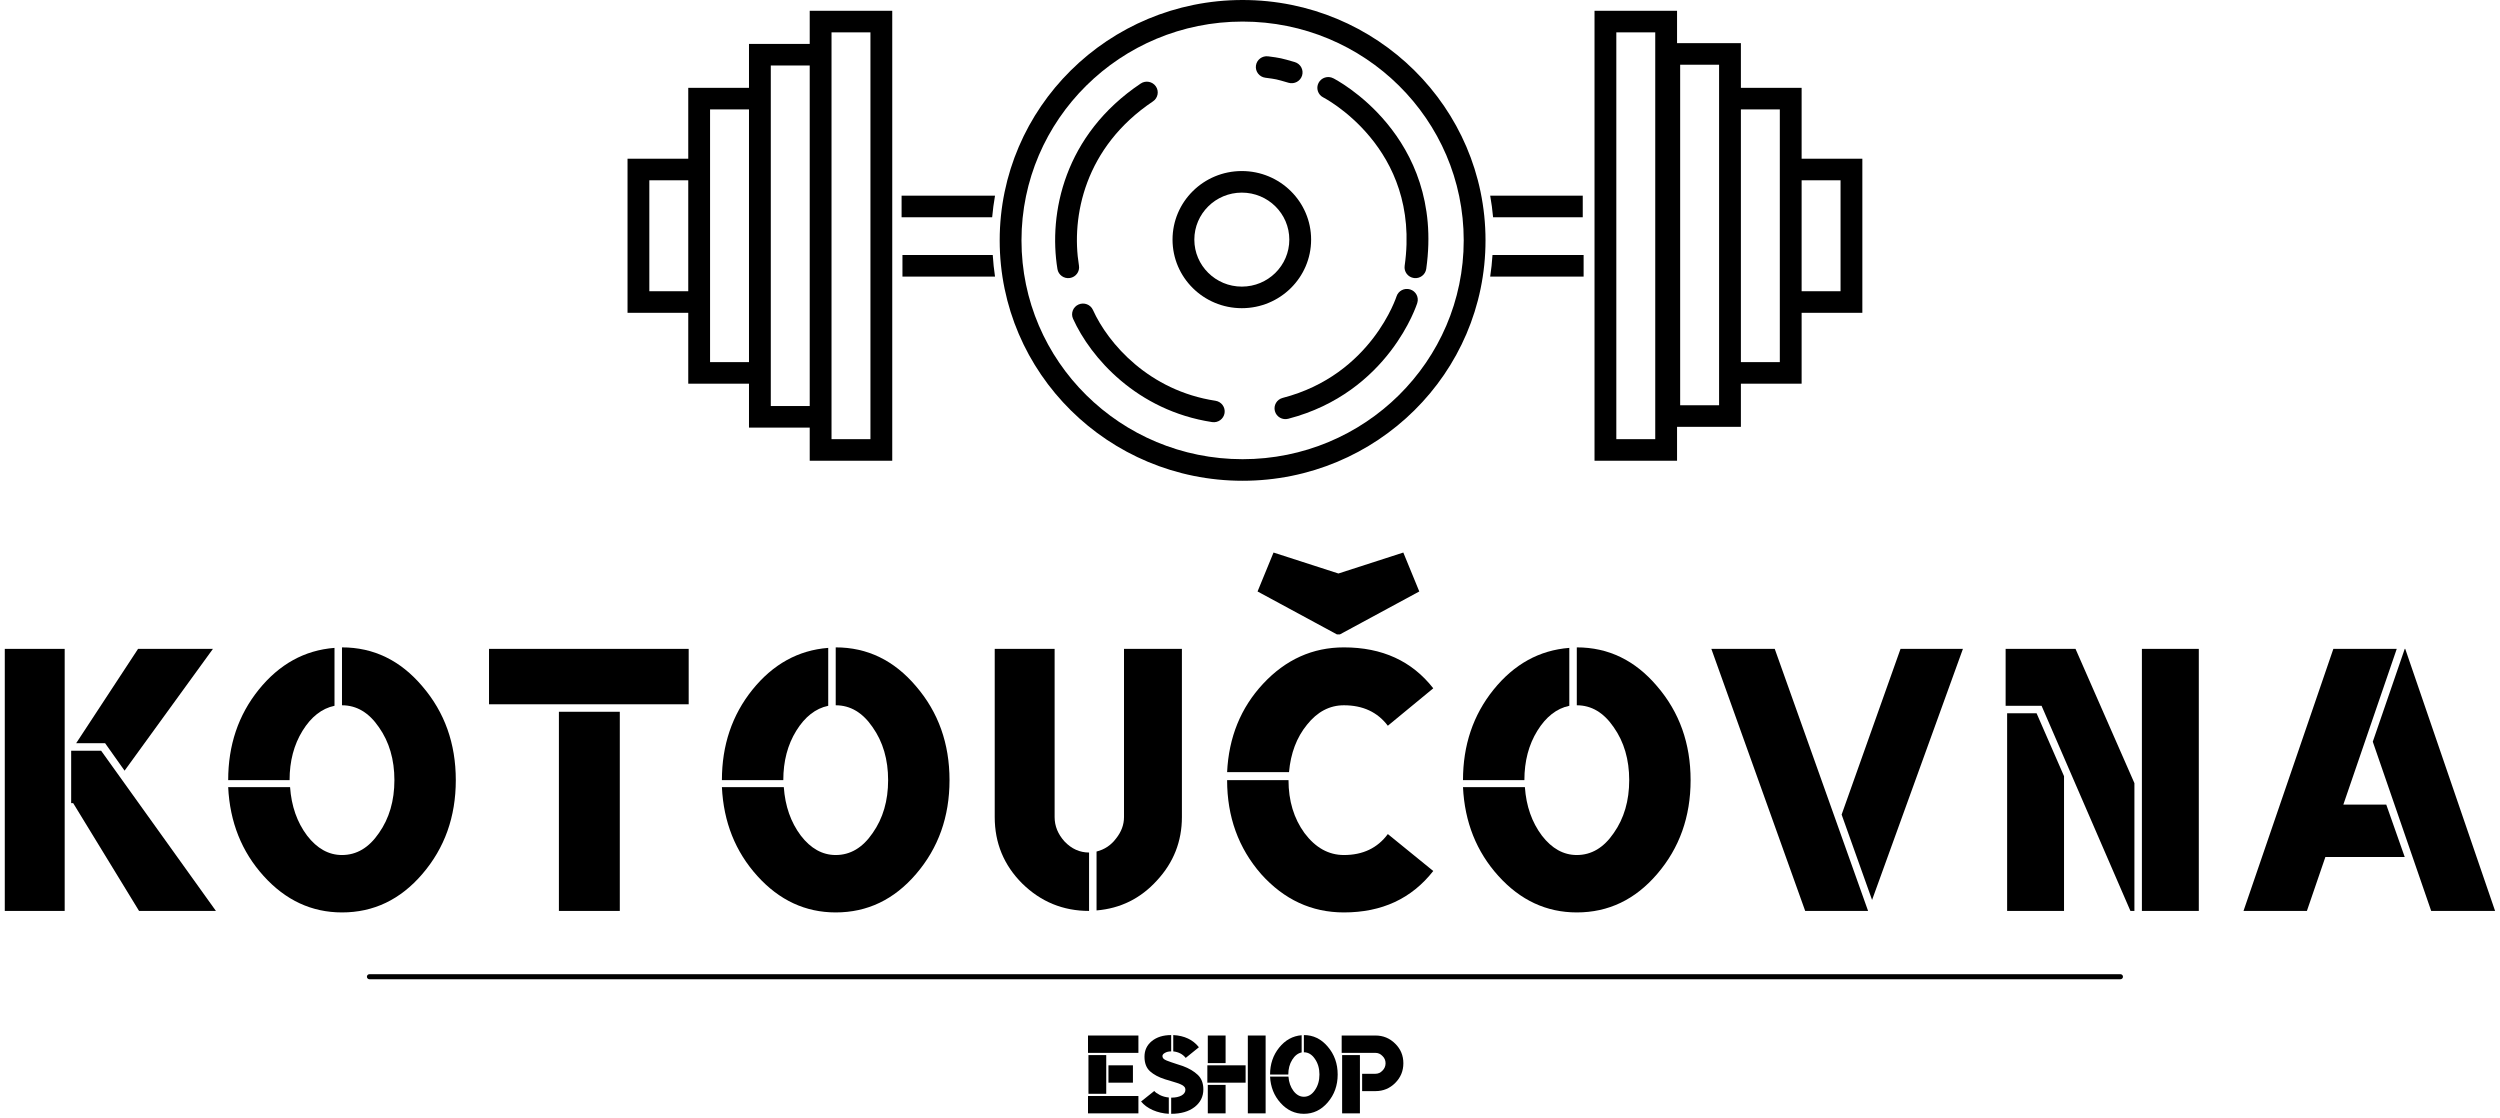 <svg width="494" height="221" viewBox="0 0 494 221" fill="none" xmlns="http://www.w3.org/2000/svg">
<path d="M250.592 11.133C249.413 10.977 248.33 11.797 248.173 12.963C248.016 14.13 248.844 15.202 250.023 15.358C251.205 15.514 251.684 15.579 252.194 15.689C252.717 15.802 253.284 15.966 254.623 16.356C255.764 16.688 256.961 16.042 257.297 14.912C257.633 13.783 256.98 12.598 255.839 12.266L255.747 12.239C254.526 11.884 253.805 11.674 253.114 11.525C252.411 11.372 251.751 11.285 250.675 11.143L250.592 11.133Z" fill="black"/>
<path d="M263.442 15.458C262.383 14.922 261.085 15.338 260.544 16.386C260.003 17.433 260.421 18.715 261.478 19.252L261.481 19.253L261.495 19.261L261.509 19.268C261.529 19.279 261.559 19.294 261.597 19.315L261.625 19.33L261.649 19.344C261.778 19.414 261.976 19.526 262.232 19.679C262.744 19.986 263.488 20.459 264.377 21.105C266.157 22.399 268.501 24.373 270.737 27.079C275.18 32.455 279.23 40.742 277.559 52.532C277.394 53.698 278.215 54.776 279.393 54.939C280.571 55.103 281.66 54.29 281.825 53.124C283.693 39.947 279.128 30.498 274.071 24.38C271.557 21.338 268.929 19.125 266.926 17.669C265.923 16.94 265.072 16.398 264.462 16.032C264.157 15.85 263.912 15.711 263.739 15.616C263.652 15.568 263.583 15.531 263.533 15.505L263.507 15.492L263.472 15.474L263.453 15.464L263.444 15.459C263.444 15.459 263.442 15.458 262.462 17.356L263.442 15.458Z" fill="black"/>
<path d="M227.823 20.034C228.808 19.374 229.066 18.048 228.399 17.074C227.731 16.099 226.392 15.844 225.407 16.505C210.266 26.655 207.154 42.177 208.951 53.169C209.141 54.331 210.247 55.121 211.421 54.933C212.595 54.745 213.393 53.65 213.203 52.488C211.615 42.775 214.35 29.066 227.823 20.034Z" fill="black"/>
<path fill-rule="evenodd" clip-rule="evenodd" d="M259.077 47.348C259.077 54.831 252.947 60.897 245.385 60.897C237.823 60.897 231.692 54.831 231.692 47.348C231.692 39.864 237.823 33.798 245.385 33.798C252.947 33.798 259.077 39.864 259.077 47.348ZM254.769 47.348C254.769 52.477 250.568 56.635 245.385 56.635C240.202 56.635 236 52.477 236 47.348C236 42.219 240.202 38.061 245.385 38.061C250.568 38.061 254.769 42.219 254.769 47.348Z" fill="black"/>
<path d="M215.966 61.246C215.481 60.171 214.207 59.689 213.121 60.169C212.035 60.65 211.548 61.91 212.034 62.985C215.487 70.633 224.628 81.138 239.519 83.405C240.694 83.584 241.794 82.786 241.975 81.622C242.156 80.459 241.349 79.37 240.174 79.191C227.064 77.196 218.975 67.909 215.966 61.246Z" fill="black"/>
<path d="M280.056 59.857C280.41 58.734 279.777 57.539 278.641 57.188C277.507 56.838 276.301 57.463 275.945 58.584L275.945 58.585L275.944 58.586L275.938 58.605C275.931 58.627 275.919 58.663 275.901 58.714C275.866 58.815 275.809 58.973 275.728 59.182C275.566 59.599 275.31 60.215 274.944 60.977C274.211 62.503 273.045 64.599 271.324 66.839C267.888 71.312 262.268 76.34 253.454 78.627C252.303 78.926 251.615 80.091 251.917 81.23C252.218 82.368 253.396 83.049 254.546 82.751C264.501 80.167 270.881 74.461 274.753 69.419C276.686 66.902 278 64.544 278.835 62.807C279.253 61.937 279.552 61.219 279.749 60.709C279.848 60.454 279.922 60.251 279.972 60.107C279.987 60.066 279.999 60.029 280.01 59.998L280.016 59.979L280.024 59.957L280.031 59.936L280.038 59.913L280.047 59.885L280.053 59.868L280.055 59.862L280.056 59.859C280.056 59.859 280.056 59.857 278 59.223L280.056 59.857Z" fill="black"/>
<path fill-rule="evenodd" clip-rule="evenodd" d="M293.538 47.5C293.538 73.734 272.048 95 245.538 95C219.029 95 197.538 73.734 197.538 47.5C197.538 21.267 219.029 0 245.538 0C272.048 0 293.538 21.267 293.538 47.5ZM289.231 47.5C289.231 71.379 269.669 90.737 245.538 90.737C221.408 90.737 201.846 71.379 201.846 47.5C201.846 23.621 221.408 4.263 245.538 4.263C269.669 4.263 289.231 23.621 289.231 47.5Z" fill="black"/>
<path fill-rule="evenodd" clip-rule="evenodd" d="M331.385 91.042H315.077V2.131H331.385V8.526H344V17.356H356V31.362H368V61.811H356V75.817H344V84.343H331.385V91.042ZM356 57.548V35.625H363.692V57.548H356ZM351.692 21.619V71.555H344V21.619H351.692ZM339.692 12.789H332V80.08H339.692V12.789ZM327.077 86.779V6.394H319.385V86.779H327.077Z" fill="black"/>
<path fill-rule="evenodd" clip-rule="evenodd" d="M124 61.811V31.362H136V17.356H148V8.678H160V2.131H176.308V91.042H160V84.495H148V75.817H136V61.811H124ZM160 80.232H152.308V12.941H160V80.232ZM172 6.394H164.308V86.779H172V6.394ZM148 71.555V21.619H140.308V71.555H148ZM136 57.548V35.625H128.308V57.548H136Z" fill="black"/>
<path d="M294.462 54.655H312.923V50.393H294.917C294.828 51.831 294.675 53.253 294.462 54.655Z" fill="black"/>
<path d="M295.034 42.933H312.752V38.67H294.462C294.713 40.071 294.905 41.493 295.034 42.933Z" fill="black"/>
<path d="M196.167 50.393H178.325V54.655H196.615C196.406 53.253 196.255 51.831 196.167 50.393Z" fill="black"/>
<path d="M196.615 38.67H178.154V42.933H196.052C196.179 41.493 196.368 40.071 196.615 38.67Z" fill="black"/>
<path d="M19.981 148.339H14.063V158.695H14.457L27.477 180H42.666L19.981 148.339Z" fill="black"/>
<path d="M0.945 128.218V180H12.781V128.218H0.945Z" fill="black"/>
<path d="M20.77 146.859L24.617 152.284L42.075 128.218H27.28L15.049 146.859H20.77Z" fill="black"/>
<path d="M66.098 139.462V128.021C60.18 128.481 55.182 131.243 51.105 136.306C47.094 141.303 45.089 147.254 45.089 154.158H57.221C57.221 150.41 58.076 147.155 59.785 144.394C61.495 141.632 63.599 139.988 66.098 139.462Z" fill="black"/>
<path d="M77.934 154.158C77.934 158.235 76.914 161.72 74.876 164.613C72.903 167.507 70.47 168.953 67.577 168.953C64.947 168.953 62.646 167.671 60.673 165.106C58.7 162.476 57.582 159.287 57.319 155.539H45.089C45.418 162.443 47.752 168.296 52.092 173.096C56.432 177.896 61.593 180.296 67.577 180.296C73.824 180.296 79.117 177.764 83.457 172.701C87.863 167.572 90.066 161.391 90.066 154.158C90.066 146.925 87.863 140.744 83.457 135.615C79.117 130.486 73.824 127.922 67.577 127.922V139.363C70.47 139.363 72.903 140.81 74.876 143.703C76.914 146.596 77.934 150.081 77.934 154.158Z" fill="black"/>
<path d="M122.472 180V140.646H110.439V180H122.472Z" fill="black"/>
<path d="M96.63 128.218V139.166H136.084V128.218H96.63Z" fill="black"/>
<path d="M163.657 139.462V128.021C157.739 128.481 152.742 131.243 148.665 136.306C144.654 141.303 142.649 147.254 142.649 154.158H154.78C154.78 150.41 155.635 147.155 157.345 144.394C159.055 141.632 161.159 139.988 163.657 139.462Z" fill="black"/>
<path d="M175.493 154.158C175.493 158.235 174.474 161.72 172.436 164.613C170.463 167.507 168.03 168.953 165.137 168.953C162.507 168.953 160.205 167.671 158.233 165.106C156.26 162.476 155.142 159.287 154.879 155.539H142.649C142.977 162.443 145.312 168.296 149.652 173.096C153.991 177.896 159.153 180.296 165.137 180.296C171.384 180.296 176.677 177.764 181.017 172.701C185.422 167.572 187.625 161.391 187.625 154.158C187.625 146.925 185.422 140.744 181.017 135.615C176.677 130.486 171.384 127.922 165.137 127.922V139.363C168.03 139.363 170.463 140.81 172.436 143.703C174.474 146.596 175.493 150.081 175.493 154.158Z" fill="black"/>
<path d="M201.982 174.575C205.664 178.192 210.07 180 215.199 180V168.46C213.358 168.46 211.747 167.737 210.366 166.29C209.051 164.843 208.393 163.232 208.393 161.457V128.218H196.557V161.457C196.557 166.586 198.366 170.959 201.982 174.575Z" fill="black"/>
<path d="M216.678 168.263V179.901C221.413 179.507 225.391 177.534 228.613 173.983C231.901 170.433 233.545 166.257 233.545 161.457V128.218H222.103V161.457C222.103 162.969 221.577 164.383 220.525 165.698C219.539 167.013 218.257 167.868 216.678 168.263Z" fill="black"/>
<path d="M264.768 125.357L280.451 116.875L277.294 109.182L264.472 113.324L251.65 109.182L248.493 116.875L264.176 125.357H264.768Z" fill="black"/>
<path d="M257.765 164.613C255.661 161.72 254.609 158.235 254.609 154.158H242.477C242.477 161.391 244.713 167.572 249.184 172.701C253.721 177.764 259.179 180.296 265.557 180.296C273.053 180.296 278.938 177.567 283.212 172.109L274.237 164.811C272.198 167.572 269.305 168.953 265.557 168.953C262.532 168.953 259.935 167.507 257.765 164.613Z" fill="black"/>
<path d="M265.557 139.363C269.305 139.363 272.198 140.711 274.237 143.407L283.212 136.01C279.004 130.618 273.119 127.922 265.557 127.922C259.376 127.922 254.05 130.322 249.578 135.122C245.173 139.856 242.806 145.676 242.477 152.58H254.707C255.036 148.832 256.22 145.709 258.258 143.21C260.297 140.646 262.729 139.363 265.557 139.363Z" fill="black"/>
<path d="M310.096 139.462V128.021C304.178 128.481 299.18 131.243 295.103 136.306C291.092 141.303 289.087 147.254 289.087 154.158H301.219C301.219 150.41 302.073 147.155 303.783 144.394C305.493 141.632 307.597 139.988 310.096 139.462Z" fill="black"/>
<path d="M321.932 154.158C321.932 158.235 320.912 161.72 318.874 164.613C316.901 167.507 314.468 168.953 311.575 168.953C308.945 168.953 306.643 167.671 304.671 165.106C302.698 162.476 301.58 159.287 301.317 155.539H289.087C289.416 162.443 291.75 168.296 296.09 173.096C300.43 177.896 305.591 180.296 311.575 180.296C317.822 180.296 323.115 177.764 327.455 172.701C331.861 167.572 334.063 161.391 334.063 154.158C334.063 146.925 331.861 140.744 327.455 135.615C323.115 130.486 317.822 127.922 311.575 127.922V139.363C314.468 139.363 316.901 140.81 318.874 143.703C320.912 146.596 321.932 150.081 321.932 154.158Z" fill="black"/>
<path d="M350.689 128.218H338.162L356.705 180H369.133L350.689 128.218Z" fill="black"/>
<path d="M387.873 128.218H375.544L363.906 160.964L369.922 177.83L387.873 128.218Z" fill="black"/>
<path d="M423.239 128.218V180H434.483V128.218H423.239Z" fill="black"/>
<path d="M402.428 140.941H396.608V180H407.852V153.369L402.428 140.941Z" fill="black"/>
<path d="M421.76 180V154.75L410.121 128.218H396.312V139.462H403.414L420.971 180H421.76Z" fill="black"/>
<path d="M475.274 128.218H475.175L468.863 146.563L480.403 180H493.028L475.274 128.218Z" fill="black"/>
<path d="M455.843 180L459.493 169.348H475.175L471.526 158.991H463.043L473.597 128.218H461.071L443.317 180H455.843Z" fill="black"/>
<path d="M72.5 193C72.5 192.724 72.724 192.5 73 192.5H419C419.276 192.5 419.5 192.724 419.5 193C419.5 193.276 419.276 193.5 419 193.5H73C72.724 193.5 72.5 193.276 72.5 193Z" fill="black"/>
<path d="M215.077 208.486V216.133H218.593V208.486H215.077Z" fill="black"/>
<path d="M223.866 210.508H219.032V213.936H223.866V210.508Z" fill="black"/>
<path d="M224.95 216.572H214.989V220H224.95V216.572Z" fill="black"/>
<path d="M224.95 204.619H214.989V208.047H224.95V204.619Z" fill="black"/>
<path d="M230.194 208.047C230.526 207.852 230.937 207.754 231.425 207.754V204.531C229.843 204.531 228.563 204.932 227.587 205.732C226.63 206.514 226.151 207.539 226.151 208.809C226.151 210.059 226.513 211.016 227.235 211.68C227.978 212.344 228.964 212.871 230.194 213.262C230.468 213.359 230.858 213.477 231.366 213.613C231.874 213.75 232.255 213.867 232.509 213.965C232.782 214.043 233.065 214.15 233.358 214.287C233.671 214.424 233.896 214.58 234.032 214.756C234.169 214.912 234.237 215.107 234.237 215.342C234.237 215.811 233.974 216.191 233.446 216.484C232.938 216.758 232.265 216.895 231.425 216.895V220.088C233.339 220.088 234.872 219.648 236.024 218.77C237.196 217.871 237.782 216.699 237.782 215.254C237.782 214.043 237.411 213.086 236.669 212.383C235.927 211.68 234.95 211.104 233.739 210.654C233.427 210.537 233.036 210.41 232.567 210.273L231.425 209.893C231.132 209.795 230.839 209.688 230.546 209.57C230.253 209.453 230.038 209.326 229.901 209.189C229.765 209.033 229.696 208.867 229.696 208.691C229.696 208.438 229.862 208.223 230.194 208.047Z" fill="black"/>
<path d="M230.956 220.088V216.865C230.312 216.807 229.716 216.641 229.169 216.367C228.642 216.094 228.28 215.83 228.085 215.576L225.478 217.656C226.024 218.34 226.796 218.906 227.792 219.355C228.788 219.785 229.843 220.029 230.956 220.088Z" fill="black"/>
<path d="M231.835 204.531V207.754C232.89 207.871 233.71 208.301 234.296 209.043L236.903 206.934C235.731 205.449 234.042 204.648 231.835 204.531Z" fill="black"/>
<path d="M238.661 220H242.177V214.375H238.661V220Z" fill="black"/>
<path d="M238.573 213.936H246.132V210.508H238.573V213.936Z" fill="black"/>
<path d="M238.661 210.068H242.177V204.619H238.661V210.068Z" fill="black"/>
<path d="M250.087 204.619H246.571V220H250.087V204.619Z" fill="black"/>
<path d="M257.206 207.959V204.561C255.448 204.697 253.964 205.518 252.753 207.021C251.562 208.506 250.966 210.273 250.966 212.324H254.569C254.569 211.211 254.823 210.244 255.331 209.424C255.839 208.604 256.464 208.115 257.206 207.959Z" fill="black"/>
<path d="M260.722 212.324C260.722 213.535 260.419 214.57 259.813 215.43C259.228 216.289 258.505 216.719 257.646 216.719C256.864 216.719 256.181 216.338 255.595 215.576C255.009 214.795 254.677 213.848 254.599 212.734H250.966C251.063 214.785 251.757 216.523 253.046 217.949C254.335 219.375 255.868 220.088 257.646 220.088C259.501 220.088 261.073 219.336 262.362 217.832C263.671 216.309 264.325 214.473 264.325 212.324C264.325 210.176 263.671 208.34 262.362 206.816C261.073 205.293 259.501 204.531 257.646 204.531V207.93C258.505 207.93 259.228 208.359 259.813 209.219C260.419 210.078 260.722 211.113 260.722 212.324Z" fill="black"/>
<path d="M265.204 208.486V220H268.72V208.486H265.204Z" fill="black"/>
<path d="M273.788 210.098C273.788 210.664 273.583 211.152 273.173 211.562C272.782 211.973 272.323 212.178 271.796 212.178H269.159V215.605H271.796C273.319 215.605 274.618 215.068 275.692 213.994C276.767 212.92 277.304 211.621 277.304 210.098C277.304 208.574 276.767 207.285 275.692 206.23C274.618 205.156 273.319 204.619 271.796 204.619H265.116V208.047H271.796C272.323 208.047 272.782 208.252 273.173 208.662C273.583 209.053 273.788 209.531 273.788 210.098Z" fill="black"/>
</svg>
